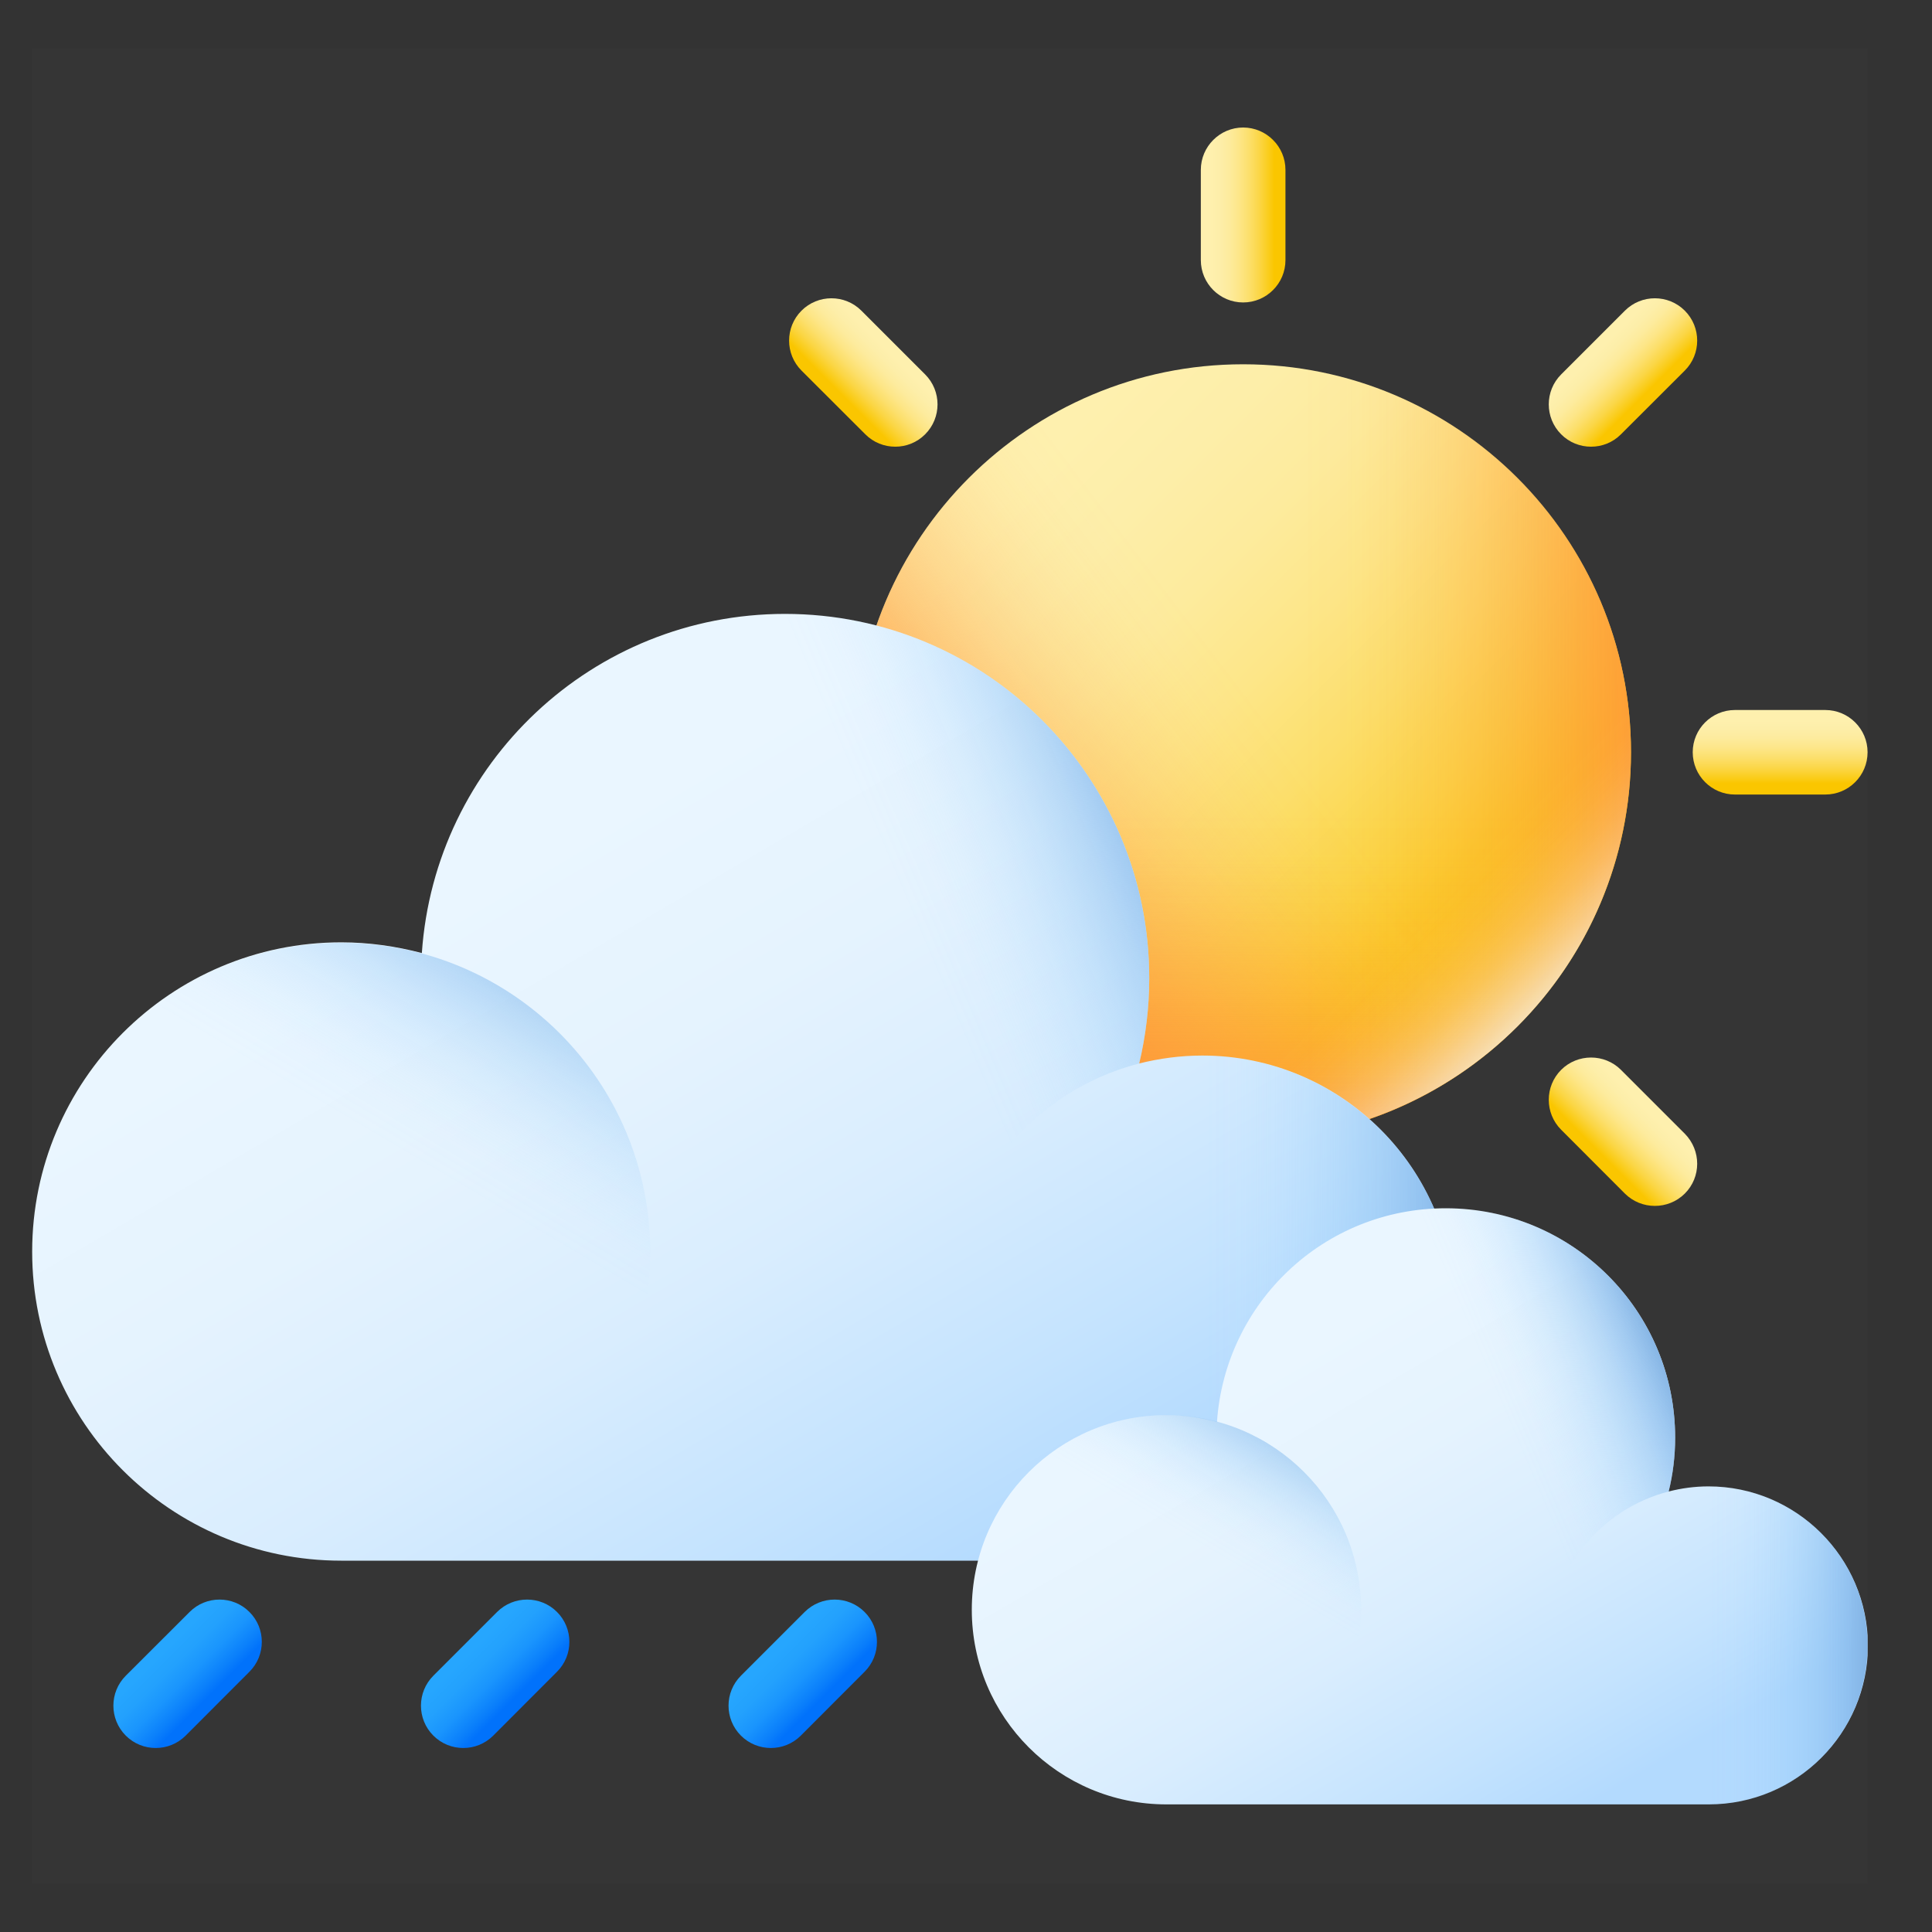 <svg width="20" height="20" viewBox="0 0 20 20" fill="none" xmlns="http://www.w3.org/2000/svg">
<rect x="0" y="0" width="20" height="20" fill="#333333" stroke="none"/>
<rect width="19" height="19" transform="translate(0.333 0.5)" fill="white" fill-opacity="0.01"/>
<g clip-path="url(#clip0_317_74785)">
<path d="M12.869 11.802C15.086 11.802 16.884 10.004 16.884 7.787C16.884 5.569 15.086 3.771 12.869 3.771C10.651 3.771 8.854 5.569 8.854 7.787C8.854 10.004 10.651 11.802 12.869 11.802Z" fill="url(#paint0_linear_317_74785)"/>
<path d="M12.869 11.802C15.086 11.802 16.884 10.004 16.884 7.787C16.884 5.569 15.086 3.771 12.869 3.771C10.651 3.771 8.854 5.569 8.854 7.787C8.854 10.004 10.651 11.802 12.869 11.802Z" fill="url(#paint1_linear_317_74785)"/>
<path d="M8.854 7.788C8.854 10.003 10.65 11.803 12.869 11.803C15.084 11.803 16.884 10.007 16.884 7.788C16.884 7.498 16.855 7.216 16.795 6.945H8.943C8.883 7.216 8.854 7.498 8.854 7.788Z" fill="url(#paint2_linear_317_74785)"/>
<path d="M12.869 11.8C15.084 11.8 16.884 10.004 16.884 7.785C16.884 5.569 15.088 3.77 12.869 3.77C12.579 3.77 12.297 3.799 12.027 3.859V11.711C12.297 11.77 12.579 11.8 12.869 11.8Z" fill="url(#paint3_linear_317_74785)"/>
<path d="M10.03 10.626C11.596 12.192 14.138 12.192 15.708 10.626C17.274 9.06 17.274 6.518 15.708 4.949C15.504 4.745 15.281 4.566 15.051 4.418L9.5 9.966C9.648 10.2 9.826 10.422 10.03 10.626Z" fill="url(#paint4_linear_317_74785)"/>
<path d="M12.869 1.32C13.11 1.32 13.307 1.517 13.307 1.758V2.693C13.307 2.935 13.11 3.131 12.869 3.131C12.628 3.131 12.431 2.935 12.431 2.693V1.758C12.431 1.517 12.628 1.32 12.869 1.32Z" fill="url(#paint5_linear_317_74785)"/>
<path d="M19.333 7.787C19.333 8.029 19.137 8.225 18.895 8.225H17.96C17.719 8.225 17.523 8.029 17.523 7.787C17.523 7.546 17.719 7.35 17.96 7.35H18.895C19.137 7.35 19.333 7.546 19.333 7.787Z" fill="url(#paint6_linear_317_74785)"/>
<path d="M9.577 4.496C9.407 4.667 9.128 4.667 8.958 4.496L8.297 3.836C8.126 3.665 8.126 3.387 8.297 3.216C8.468 3.045 8.746 3.045 8.917 3.216L9.577 3.876C9.748 4.047 9.748 4.325 9.577 4.496Z" fill="url(#paint7_linear_317_74785)"/>
<path d="M17.441 12.356C17.27 12.526 16.992 12.526 16.821 12.356L16.161 11.695C15.99 11.524 15.99 11.246 16.161 11.075C16.331 10.905 16.61 10.905 16.78 11.075L17.441 11.736C17.612 11.91 17.612 12.185 17.441 12.356Z" fill="url(#paint8_linear_317_74785)"/>
<path d="M17.441 3.216C17.612 3.387 17.612 3.665 17.441 3.836L16.78 4.496C16.61 4.667 16.331 4.667 16.161 4.496C15.99 4.325 15.99 4.047 16.161 3.876L16.821 3.216C16.992 3.045 17.27 3.045 17.441 3.216Z" fill="url(#paint9_linear_317_74785)"/>
<path d="M12.446 10.927C12.22 10.927 12.001 10.957 11.793 11.009C11.86 10.727 11.897 10.43 11.897 10.126C11.897 8.044 10.208 6.355 8.126 6.355C6.134 6.355 4.501 7.903 4.367 9.866C4.1 9.796 3.822 9.755 3.532 9.755C1.766 9.755 0.333 11.191 0.333 12.957C0.333 14.724 1.766 16.156 3.532 16.156H12.446C13.889 16.156 15.058 14.987 15.058 13.544C15.058 12.1 13.889 10.927 12.446 10.927Z" fill="url(#paint10_linear_317_74785)"/>
<path d="M12.446 16.157C13.889 16.157 15.058 14.987 15.058 13.544C15.058 12.101 13.889 10.932 12.446 10.932C11.003 10.932 9.833 12.101 9.833 13.544C9.833 14.987 11.003 16.157 12.446 16.157Z" fill="url(#paint11_linear_317_74785)"/>
<path d="M3.532 16.157C5.299 16.157 6.731 14.725 6.731 12.959C6.731 11.192 5.299 9.76 3.532 9.76C1.766 9.76 0.333 11.192 0.333 12.959C0.333 14.725 1.766 16.157 3.532 16.157Z" fill="url(#paint12_linear_317_74785)"/>
<path d="M11.897 10.126C11.897 10.43 11.86 10.727 11.793 11.009C10.68 11.295 9.856 12.293 9.833 13.488C9.321 13.748 8.742 13.896 8.126 13.896C6.045 13.896 4.356 12.208 4.356 10.126C4.356 8.044 6.045 6.355 8.126 6.355C10.208 6.355 11.897 8.044 11.897 10.126Z" fill="url(#paint13_linear_317_74785)"/>
<path d="M17.686 15.387C17.545 15.387 17.404 15.406 17.274 15.44C17.318 15.261 17.341 15.076 17.341 14.883C17.341 13.573 16.279 12.508 14.966 12.508C13.707 12.508 12.683 13.484 12.598 14.72C12.431 14.675 12.253 14.649 12.075 14.649C10.961 14.649 10.06 15.551 10.06 16.664C10.06 17.777 10.961 18.679 12.075 18.679H17.689C18.599 18.679 19.337 17.941 19.337 17.031C19.333 16.126 18.595 15.387 17.686 15.387Z" fill="url(#paint14_linear_317_74785)"/>
<path d="M17.686 18.682C18.596 18.682 19.333 17.944 19.333 17.034C19.333 16.124 18.596 15.387 17.686 15.387C16.776 15.387 16.038 16.124 16.038 17.034C16.038 17.944 16.776 18.682 17.686 18.682Z" fill="url(#paint15_linear_317_74785)"/>
<path d="M12.075 18.678C13.188 18.678 14.09 17.776 14.09 16.663C14.09 15.551 13.188 14.648 12.075 14.648C10.962 14.648 10.06 15.551 10.06 16.663C10.06 17.776 10.962 18.678 12.075 18.678Z" fill="url(#paint16_linear_317_74785)"/>
<path d="M17.341 14.883C17.341 15.076 17.318 15.261 17.274 15.44C16.572 15.621 16.053 16.248 16.038 17.002C15.715 17.165 15.351 17.258 14.966 17.258C13.656 17.258 12.591 16.197 12.591 14.883C12.591 13.573 13.652 12.508 14.966 12.508C16.279 12.508 17.341 13.573 17.341 14.883Z" fill="url(#paint17_linear_317_74785)"/>
<path d="M2.582 16.687C2.753 16.857 2.753 17.136 2.582 17.306L1.922 17.967C1.751 18.138 1.473 18.138 1.302 17.967C1.131 17.796 1.131 17.518 1.302 17.347L1.963 16.687C2.133 16.516 2.412 16.516 2.582 16.687Z" fill="url(#paint18_linear_317_74785)"/>
<path d="M5.766 16.687C5.937 16.857 5.937 17.136 5.766 17.306L5.106 17.967C4.935 18.138 4.657 18.138 4.486 17.967C4.315 17.796 4.315 17.518 4.486 17.347L5.146 16.687C5.317 16.516 5.596 16.516 5.766 16.687Z" fill="url(#paint19_linear_317_74785)"/>
<path d="M8.95 16.687C9.121 16.857 9.121 17.136 8.95 17.306L8.29 17.967C8.119 18.138 7.841 18.138 7.67 17.967C7.499 17.796 7.499 17.518 7.67 17.347L8.33 16.687C8.501 16.516 8.779 16.516 8.95 16.687Z" fill="url(#paint20_linear_317_74785)"/>
</g>
<defs>
<linearGradient id="paint0_linear_317_74785" x1="10.293" y1="5.21" x2="15.263" y2="10.18" gradientUnits="userSpaceOnUse">
<stop stop-color="#FEF0AE"/>
<stop offset="0.147" stop-color="#FDEEA9"/>
<stop offset="0.299" stop-color="#FDEB9D"/>
<stop offset="0.453" stop-color="#FDE688"/>
<stop offset="0.609" stop-color="#FCDF6B"/>
<stop offset="0.767" stop-color="#FBD646"/>
<stop offset="0.923" stop-color="#FACC18"/>
<stop offset="1" stop-color="#FAC600"/>
</linearGradient>
<linearGradient id="paint1_linear_317_74785" x1="13.203" y1="7.532" x2="10.368" y2="9.684" gradientUnits="userSpaceOnUse">
<stop stop-color="#FE9738" stop-opacity="0"/>
<stop offset="0.121" stop-color="#FE9738" stop-opacity="0.016"/>
<stop offset="0.246" stop-color="#FE9738" stop-opacity="0.065"/>
<stop offset="0.373" stop-color="#FE9738" stop-opacity="0.147"/>
<stop offset="0.502" stop-color="#FE9738" stop-opacity="0.262"/>
<stop offset="0.632" stop-color="#FE9738" stop-opacity="0.41"/>
<stop offset="0.762" stop-color="#FE9738" stop-opacity="0.59"/>
<stop offset="0.892" stop-color="#FE9738" stop-opacity="0.8"/>
<stop offset="1" stop-color="#FE9738"/>
</linearGradient>
<linearGradient id="paint2_linear_317_74785" x1="12.868" y1="8.411" x2="12.868" y2="12.073" gradientUnits="userSpaceOnUse">
<stop stop-color="#FE9738" stop-opacity="0"/>
<stop offset="0.121" stop-color="#FE9738" stop-opacity="0.016"/>
<stop offset="0.246" stop-color="#FE9738" stop-opacity="0.065"/>
<stop offset="0.373" stop-color="#FE9738" stop-opacity="0.147"/>
<stop offset="0.502" stop-color="#FE9738" stop-opacity="0.262"/>
<stop offset="0.632" stop-color="#FE9738" stop-opacity="0.41"/>
<stop offset="0.762" stop-color="#FE9738" stop-opacity="0.59"/>
<stop offset="0.892" stop-color="#FE9738" stop-opacity="0.8"/>
<stop offset="1" stop-color="#FE9738"/>
</linearGradient>
<linearGradient id="paint3_linear_317_74785" x1="13.493" y1="7.787" x2="17.156" y2="7.787" gradientUnits="userSpaceOnUse">
<stop stop-color="#FE9738" stop-opacity="0"/>
<stop offset="0.121" stop-color="#FE9738" stop-opacity="0.016"/>
<stop offset="0.246" stop-color="#FE9738" stop-opacity="0.065"/>
<stop offset="0.373" stop-color="#FE9738" stop-opacity="0.147"/>
<stop offset="0.502" stop-color="#FE9738" stop-opacity="0.262"/>
<stop offset="0.632" stop-color="#FE9738" stop-opacity="0.41"/>
<stop offset="0.762" stop-color="#FE9738" stop-opacity="0.59"/>
<stop offset="0.892" stop-color="#FE9738" stop-opacity="0.8"/>
<stop offset="1" stop-color="#FE9738"/>
</linearGradient>
<linearGradient id="paint4_linear_317_74785" x1="14.601" y1="9.519" x2="15.972" y2="10.889" gradientUnits="userSpaceOnUse">
<stop stop-color="#F5FBFF" stop-opacity="0"/>
<stop offset="0.12" stop-color="#F5FBFF" stop-opacity="0.016"/>
<stop offset="0.245" stop-color="#F5FBFF" stop-opacity="0.065"/>
<stop offset="0.372" stop-color="#F5FBFF" stop-opacity="0.147"/>
<stop offset="0.501" stop-color="#F5FBFF" stop-opacity="0.261"/>
<stop offset="0.63" stop-color="#F5FBFF" stop-opacity="0.408"/>
<stop offset="0.761" stop-color="#F5FBFF" stop-opacity="0.588"/>
<stop offset="0.89" stop-color="#F5FBFF" stop-opacity="0.797"/>
<stop offset="1" stop-color="#F5FBFF"/>
</linearGradient>
<linearGradient id="paint5_linear_317_74785" x1="12.527" y1="2.227" x2="13.191" y2="2.227" gradientUnits="userSpaceOnUse">
<stop stop-color="#FEF0AE"/>
<stop offset="0.147" stop-color="#FDEEA9"/>
<stop offset="0.299" stop-color="#FDEB9D"/>
<stop offset="0.453" stop-color="#FDE688"/>
<stop offset="0.609" stop-color="#FCDF6B"/>
<stop offset="0.767" stop-color="#FBD646"/>
<stop offset="0.923" stop-color="#FACC18"/>
<stop offset="1" stop-color="#FAC600"/>
</linearGradient>
<linearGradient id="paint6_linear_317_74785" x1="18.428" y1="7.444" x2="18.428" y2="8.109" gradientUnits="userSpaceOnUse">
<stop stop-color="#FEF0AE"/>
<stop offset="0.147" stop-color="#FDEEA9"/>
<stop offset="0.299" stop-color="#FDEB9D"/>
<stop offset="0.453" stop-color="#FDE688"/>
<stop offset="0.609" stop-color="#FCDF6B"/>
<stop offset="0.767" stop-color="#FBD646"/>
<stop offset="0.923" stop-color="#FACC18"/>
<stop offset="1" stop-color="#FAC600"/>
</linearGradient>
<linearGradient id="paint7_linear_317_74785" x1="9.183" y1="3.615" x2="8.713" y2="4.085" gradientUnits="userSpaceOnUse">
<stop stop-color="#FEF0AE"/>
<stop offset="0.147" stop-color="#FDEEA9"/>
<stop offset="0.299" stop-color="#FDEB9D"/>
<stop offset="0.453" stop-color="#FDE688"/>
<stop offset="0.609" stop-color="#FCDF6B"/>
<stop offset="0.767" stop-color="#FBD646"/>
<stop offset="0.923" stop-color="#FACC18"/>
<stop offset="1" stop-color="#FAC600"/>
</linearGradient>
<linearGradient id="paint8_linear_317_74785" x1="17.044" y1="11.476" x2="16.574" y2="11.946" gradientUnits="userSpaceOnUse">
<stop stop-color="#FEF0AE"/>
<stop offset="0.147" stop-color="#FDEEA9"/>
<stop offset="0.299" stop-color="#FDEB9D"/>
<stop offset="0.453" stop-color="#FDE688"/>
<stop offset="0.609" stop-color="#FCDF6B"/>
<stop offset="0.767" stop-color="#FBD646"/>
<stop offset="0.923" stop-color="#FACC18"/>
<stop offset="1" stop-color="#FAC600"/>
</linearGradient>
<linearGradient id="paint9_linear_317_74785" x1="16.554" y1="3.615" x2="17.024" y2="4.085" gradientUnits="userSpaceOnUse">
<stop stop-color="#FEF0AE"/>
<stop offset="0.147" stop-color="#FDEEA9"/>
<stop offset="0.299" stop-color="#FDEB9D"/>
<stop offset="0.453" stop-color="#FDE688"/>
<stop offset="0.609" stop-color="#FCDF6B"/>
<stop offset="0.767" stop-color="#FBD646"/>
<stop offset="0.923" stop-color="#FACC18"/>
<stop offset="1" stop-color="#FAC600"/>
</linearGradient>
<linearGradient id="paint10_linear_317_74785" x1="5.185" y1="9.031" x2="9.641" y2="16.655" gradientUnits="userSpaceOnUse">
<stop stop-color="#EAF6FF"/>
<stop offset="0.265" stop-color="#E5F3FE"/>
<stop offset="0.54" stop-color="#D9EDFE"/>
<stop offset="0.818" stop-color="#C4E3FE"/>
<stop offset="1" stop-color="#B3DAFE"/>
</linearGradient>
<linearGradient id="paint11_linear_317_74785" x1="12.476" y1="13.543" x2="15.215" y2="13.543" gradientUnits="userSpaceOnUse">
<stop stop-color="#8AC9FE" stop-opacity="0"/>
<stop offset="0.129" stop-color="#89C8FD" stop-opacity="0.019"/>
<stop offset="0.263" stop-color="#88C6FB" stop-opacity="0.075"/>
<stop offset="0.399" stop-color="#87C4F8" stop-opacity="0.168"/>
<stop offset="0.536" stop-color="#85C0F4" stop-opacity="0.298"/>
<stop offset="0.675" stop-color="#83BBEF" stop-opacity="0.466"/>
<stop offset="0.815" stop-color="#7FB5E9" stop-opacity="0.672"/>
<stop offset="0.953" stop-color="#7CAEE1" stop-opacity="0.911"/>
<stop offset="1" stop-color="#7BACDF"/>
</linearGradient>
<linearGradient id="paint12_linear_317_74785" x1="4.143" y1="11.928" x2="5.578" y2="9.502" gradientUnits="userSpaceOnUse">
<stop stop-color="#8AC9FE" stop-opacity="0"/>
<stop offset="0.129" stop-color="#89C8FD" stop-opacity="0.019"/>
<stop offset="0.263" stop-color="#88C6FB" stop-opacity="0.075"/>
<stop offset="0.399" stop-color="#87C4F8" stop-opacity="0.168"/>
<stop offset="0.536" stop-color="#85C0F4" stop-opacity="0.298"/>
<stop offset="0.675" stop-color="#83BBEF" stop-opacity="0.466"/>
<stop offset="0.815" stop-color="#7FB5E9" stop-opacity="0.672"/>
<stop offset="0.953" stop-color="#7CAEE1" stop-opacity="0.911"/>
<stop offset="1" stop-color="#7BACDF"/>
</linearGradient>
<linearGradient id="paint13_linear_317_74785" x1="9.456" y1="9.561" x2="12.13" y2="8.422" gradientUnits="userSpaceOnUse">
<stop stop-color="#8AC9FE" stop-opacity="0"/>
<stop offset="0.129" stop-color="#89C8FD" stop-opacity="0.019"/>
<stop offset="0.263" stop-color="#88C6FB" stop-opacity="0.075"/>
<stop offset="0.399" stop-color="#87C4F8" stop-opacity="0.168"/>
<stop offset="0.536" stop-color="#85C0F4" stop-opacity="0.298"/>
<stop offset="0.675" stop-color="#83BBEF" stop-opacity="0.466"/>
<stop offset="0.815" stop-color="#7FB5E9" stop-opacity="0.672"/>
<stop offset="0.953" stop-color="#7CAEE1" stop-opacity="0.911"/>
<stop offset="1" stop-color="#7BACDF"/>
</linearGradient>
<linearGradient id="paint14_linear_317_74785" x1="13.114" y1="14.193" x2="15.92" y2="18.995" gradientUnits="userSpaceOnUse">
<stop stop-color="#EAF6FF"/>
<stop offset="0.265" stop-color="#E5F3FE"/>
<stop offset="0.54" stop-color="#D9EDFE"/>
<stop offset="0.818" stop-color="#C4E3FE"/>
<stop offset="1" stop-color="#B3DAFE"/>
</linearGradient>
<linearGradient id="paint15_linear_317_74785" x1="17.706" y1="17.034" x2="19.431" y2="17.034" gradientUnits="userSpaceOnUse">
<stop stop-color="#8AC9FE" stop-opacity="0"/>
<stop offset="0.129" stop-color="#89C8FD" stop-opacity="0.019"/>
<stop offset="0.263" stop-color="#88C6FB" stop-opacity="0.075"/>
<stop offset="0.399" stop-color="#87C4F8" stop-opacity="0.168"/>
<stop offset="0.536" stop-color="#85C0F4" stop-opacity="0.298"/>
<stop offset="0.675" stop-color="#83BBEF" stop-opacity="0.466"/>
<stop offset="0.815" stop-color="#7FB5E9" stop-opacity="0.672"/>
<stop offset="0.953" stop-color="#7CAEE1" stop-opacity="0.911"/>
<stop offset="1" stop-color="#7BACDF"/>
</linearGradient>
<linearGradient id="paint16_linear_317_74785" x1="12.457" y1="16.017" x2="13.362" y2="14.489" gradientUnits="userSpaceOnUse">
<stop stop-color="#8AC9FE" stop-opacity="0"/>
<stop offset="0.129" stop-color="#89C8FD" stop-opacity="0.019"/>
<stop offset="0.263" stop-color="#88C6FB" stop-opacity="0.075"/>
<stop offset="0.399" stop-color="#87C4F8" stop-opacity="0.168"/>
<stop offset="0.536" stop-color="#85C0F4" stop-opacity="0.298"/>
<stop offset="0.675" stop-color="#83BBEF" stop-opacity="0.466"/>
<stop offset="0.815" stop-color="#7FB5E9" stop-opacity="0.672"/>
<stop offset="0.953" stop-color="#7CAEE1" stop-opacity="0.911"/>
<stop offset="1" stop-color="#7BACDF"/>
</linearGradient>
<linearGradient id="paint17_linear_317_74785" x1="15.567" y1="14.628" x2="17.251" y2="13.911" gradientUnits="userSpaceOnUse">
<stop stop-color="#8AC9FE" stop-opacity="0"/>
<stop offset="0.129" stop-color="#89C8FD" stop-opacity="0.019"/>
<stop offset="0.263" stop-color="#88C6FB" stop-opacity="0.075"/>
<stop offset="0.399" stop-color="#87C4F8" stop-opacity="0.168"/>
<stop offset="0.536" stop-color="#85C0F4" stop-opacity="0.298"/>
<stop offset="0.675" stop-color="#83BBEF" stop-opacity="0.466"/>
<stop offset="0.815" stop-color="#7FB5E9" stop-opacity="0.672"/>
<stop offset="0.953" stop-color="#7CAEE1" stop-opacity="0.911"/>
<stop offset="1" stop-color="#7BACDF"/>
</linearGradient>
<linearGradient id="paint18_linear_317_74785" x1="1.699" y1="17.084" x2="2.169" y2="17.554" gradientUnits="userSpaceOnUse">
<stop stop-color="#26A6FE"/>
<stop offset="0.273" stop-color="#23A1FD"/>
<stop offset="0.556" stop-color="#1A95FD"/>
<stop offset="0.842" stop-color="#0B80FB"/>
<stop offset="1" stop-color="#0172FB"/>
</linearGradient>
<linearGradient id="paint19_linear_317_74785" x1="4.882" y1="17.084" x2="5.352" y2="17.554" gradientUnits="userSpaceOnUse">
<stop stop-color="#26A6FE"/>
<stop offset="0.273" stop-color="#23A1FD"/>
<stop offset="0.556" stop-color="#1A95FD"/>
<stop offset="0.842" stop-color="#0B80FB"/>
<stop offset="1" stop-color="#0172FB"/>
</linearGradient>
<linearGradient id="paint20_linear_317_74785" x1="8.066" y1="17.084" x2="8.536" y2="17.554" gradientUnits="userSpaceOnUse">
<stop stop-color="#26A6FE"/>
<stop offset="0.273" stop-color="#23A1FD"/>
<stop offset="0.556" stop-color="#1A95FD"/>
<stop offset="0.842" stop-color="#0B80FB"/>
<stop offset="1" stop-color="#0172FB"/>
</linearGradient>
<clipPath id="clip0_317_74785">
<rect width="19" height="19" fill="white" transform="translate(0.333 0.5)"/>
</clipPath>
</defs>
</svg>
